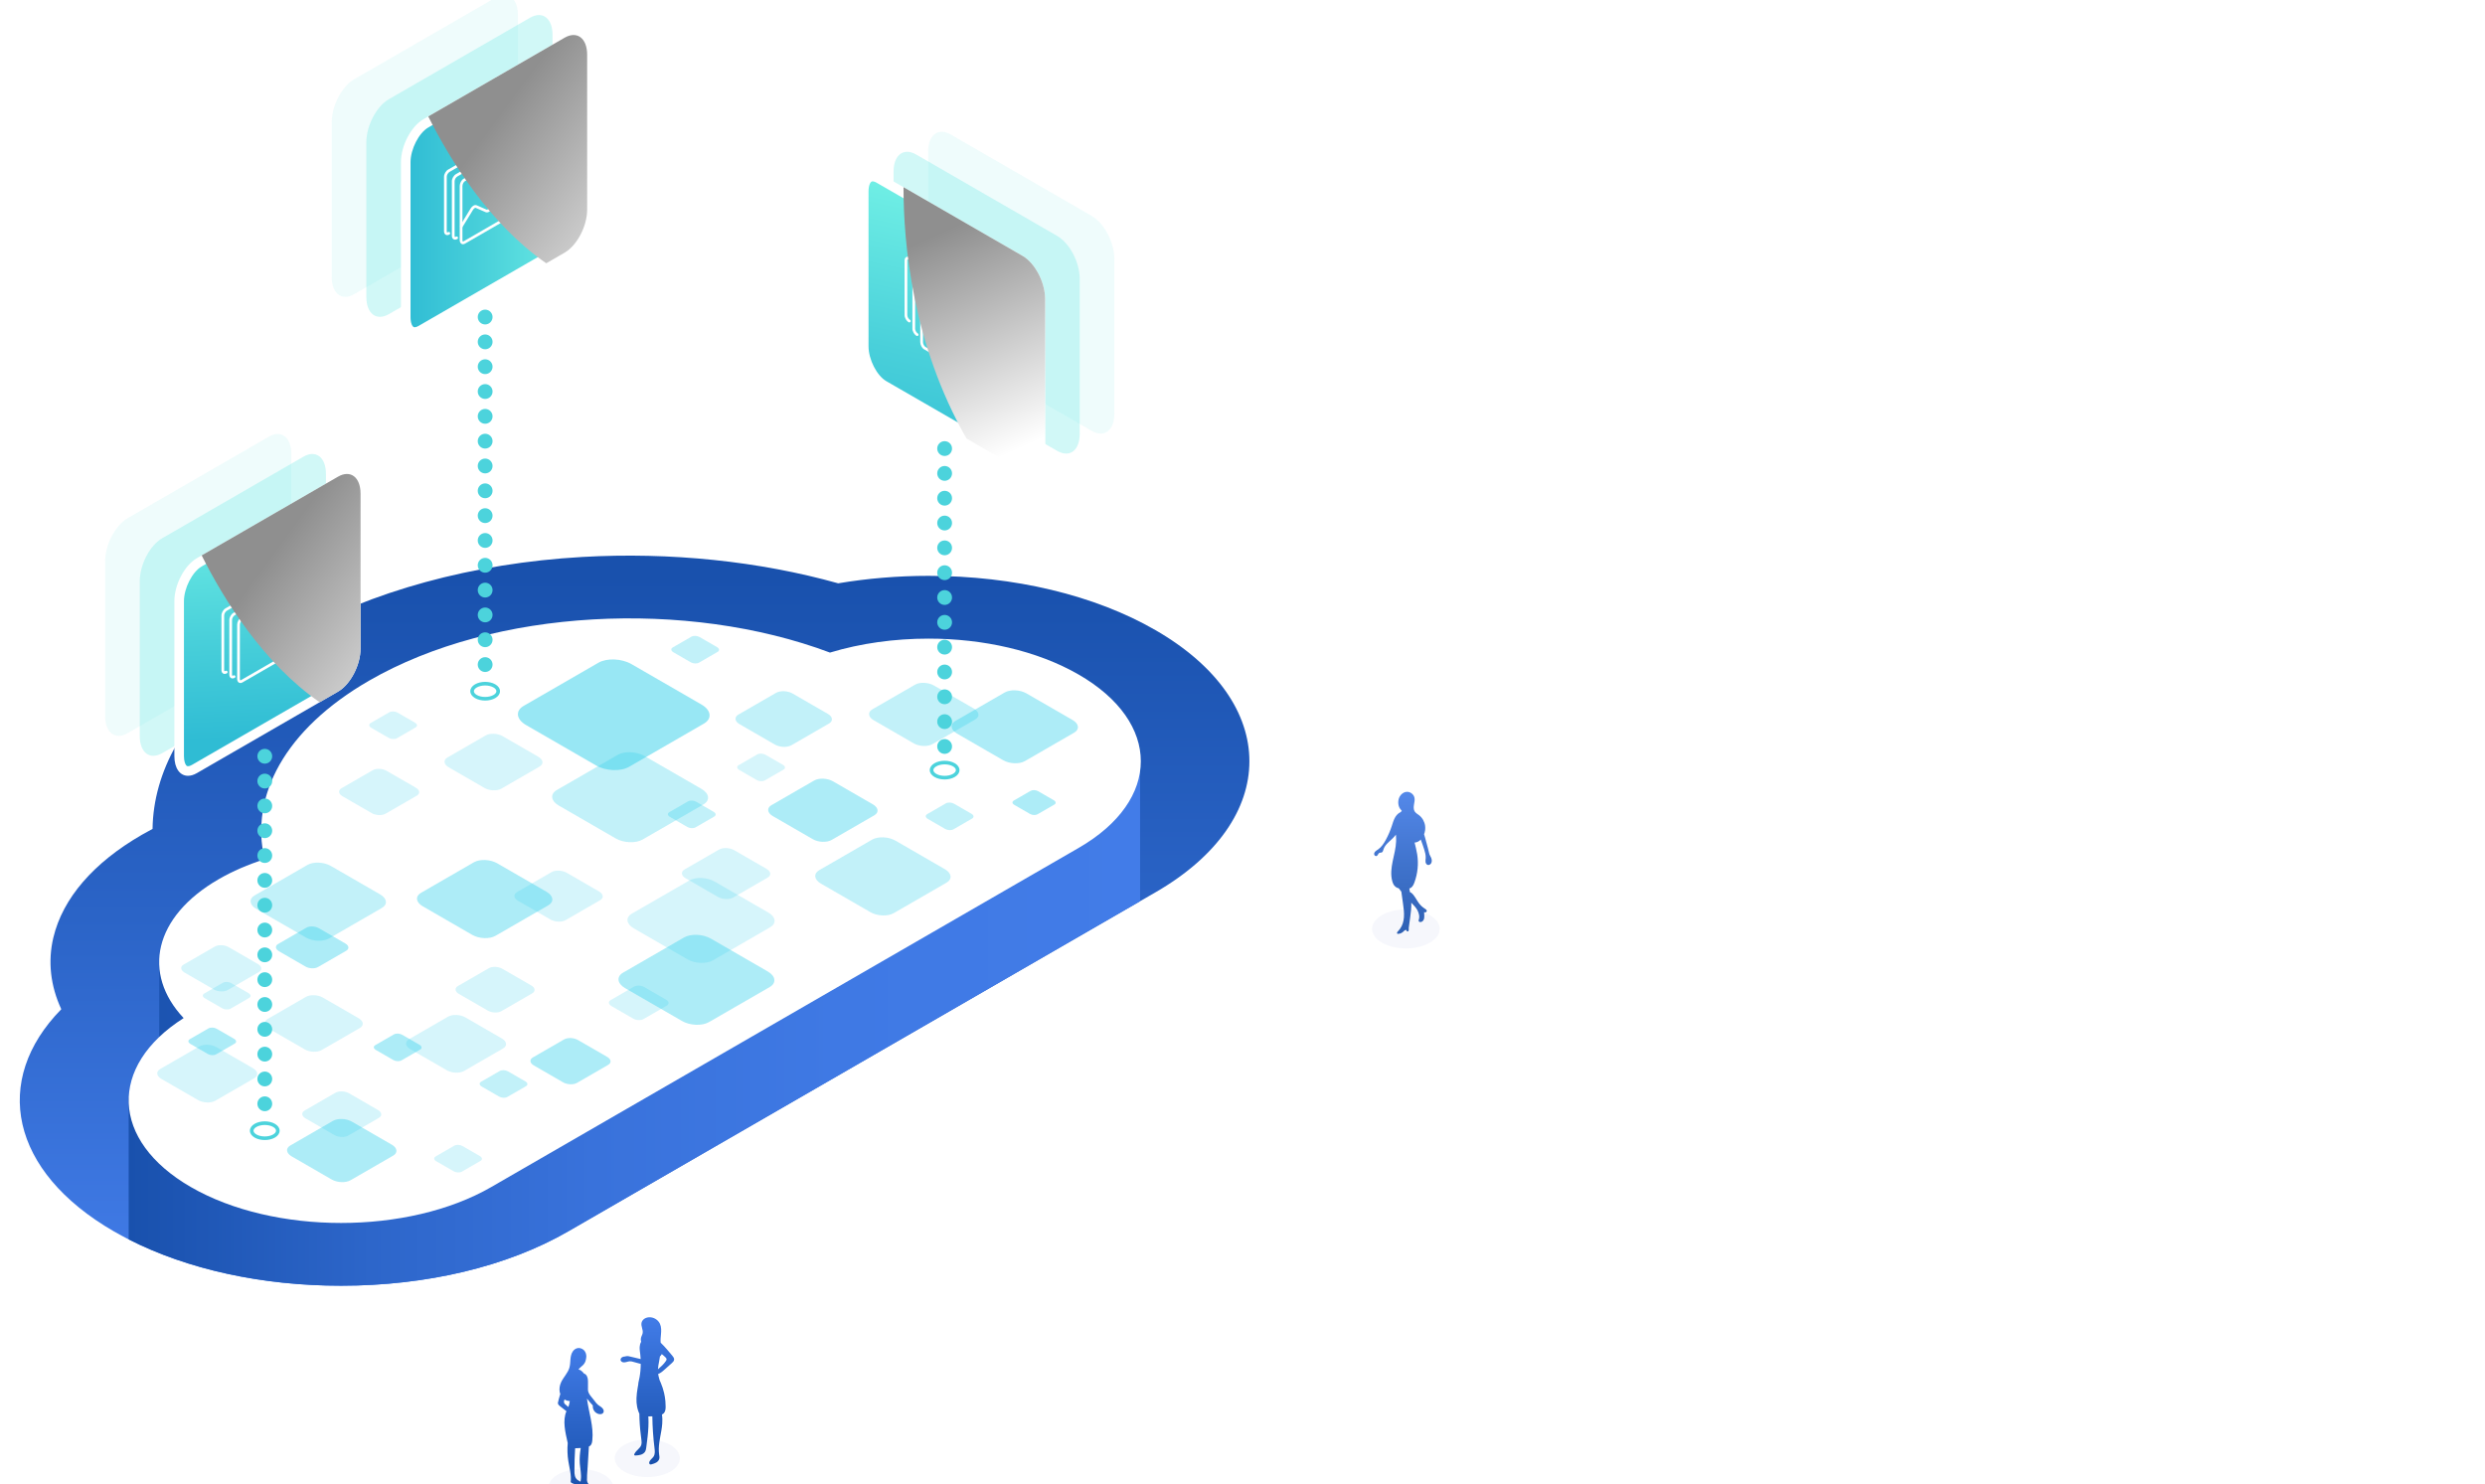 <?xml version="1.0" encoding="UTF-8"?>
<svg xmlns="http://www.w3.org/2000/svg" xmlns:xlink="http://www.w3.org/1999/xlink" viewBox="0 0 1808 1080">
  <defs>
    <style>
      .cls-1 {
        fill: url(#linear-gradient-15);
      }

      .cls-2 {
        fill: url(#linear-gradient-13);
      }

      .cls-3 {
        opacity: .4;
      }

      .cls-3, .cls-4, .cls-5, .cls-6 {
        fill: #33d0eb;
      }

      .cls-7 {
        mask: url(#mask-5);
      }

      .cls-8 {
        fill: url(#linear-gradient-2);
      }

      .cls-9 {
        fill: url(#linear-gradient-3);
        opacity: .9;
      }

      .cls-10 {
        mask: url(#mask-1);
      }

      .cls-11 {
        fill: url(#linear-gradient-18);
      }

      .cls-11, .cls-12, .cls-13 {
        mix-blend-mode: soft-light;
      }

      .cls-14 {
        filter: url(#luminosity-noclip-5);
      }

      .cls-15 {
        fill: #fff;
      }

      .cls-16 {
        mask: url(#mask);
      }

      .cls-17 {
        fill: #63e5e2;
        opacity: .1;
      }

      .cls-18 {
        fill: url(#linear-gradient-4);
      }

      .cls-19 {
        fill: #4cd3dc;
      }

      .cls-12 {
        fill: url(#linear-gradient-16);
      }

      .cls-20 {
        fill: url(#linear-gradient-12);
      }

      .cls-20, .cls-21, .cls-22, .cls-23 {
        mix-blend-mode: multiply;
      }

      .cls-24 {
        mask: url(#mask-2);
      }

      .cls-25 {
        filter: url(#luminosity-noclip-3);
      }

      .cls-26 {
        fill: url(#linear-gradient-5);
      }

      .cls-27 {
        fill: #66e7e2;
      }

      .cls-27, .cls-22, .cls-6 {
        opacity: .3;
      }

      .cls-28 {
        isolation: isolate;
      }

      .cls-29 {
        fill: url(#linear-gradient-8);
      }

      .cls-4 {
        opacity: .2;
      }

      .cls-21 {
        fill: url(#linear-gradient-10);
      }

      .cls-5 {
        opacity: .5;
      }

      .cls-30 {
        fill: url(#linear-gradient-7);
      }

      .cls-31 {
        fill: url(#linear-gradient-9);
      }

      .cls-32 {
        fill: url(#linear-gradient-11);
      }

      .cls-33 {
        fill: url(#linear-gradient-6);
      }

      .cls-22 {
        fill: #dfe2f5;
      }

      .cls-34 {
        mask: url(#mask-4);
      }

      .cls-13 {
        fill: url(#linear-gradient-17);
      }

      .cls-35 {
        fill: url(#linear-gradient);
      }

      .cls-23 {
        fill: url(#linear-gradient-14);
      }

      .cls-36 {
        mask: url(#mask-3);
      }

      .cls-37 {
        filter: url(#luminosity-noclip);
      }
    </style>
    <linearGradient id="linear-gradient" x1="2370.86" y1="958.4" x2="2370.86" y2="1065.53" gradientTransform="translate(2841.81) rotate(-180) scale(1 -1)" gradientUnits="userSpaceOnUse">
      <stop offset="0" stop-color="#427ce8"/>
      <stop offset=".52" stop-color="#2b64c7"/>
      <stop offset="1" stop-color="#1951ad"/>
    </linearGradient>
    <linearGradient id="linear-gradient-2" x1="2419.22" y1="980.79" x2="2419.22" y2="1085.04" xlink:href="#linear-gradient"/>
    <linearGradient id="linear-gradient-3" x1="-7661.6" y1="575.66" x2="-7661.6" y2="678.68" gradientTransform="translate(8682.34)" xlink:href="#linear-gradient"/>
    <linearGradient id="linear-gradient-4" x1="2380.1" y1="934.76" x2="2380.1" y2="420.12" xlink:href="#linear-gradient"/>
    <linearGradient id="linear-gradient-5" x1="2012.31" y1="741.05" x2="2748.19" y2="741.05" gradientTransform="translate(2841.81) rotate(-180) scale(1 -1)" gradientUnits="userSpaceOnUse">
      <stop offset="0" stop-color="#427ce8"/>
      <stop offset=".3" stop-color="#3f79e4"/>
      <stop offset=".54" stop-color="#3972db"/>
      <stop offset=".76" stop-color="#2d66ca"/>
      <stop offset=".95" stop-color="#1d55b3"/>
      <stop offset="1" stop-color="#1951ad"/>
    </linearGradient>
    <linearGradient id="linear-gradient-6" x1="2602.04" y1="638.07" x2="2651.7" y2="638.07" xlink:href="#linear-gradient"/>
    <linearGradient id="linear-gradient-7" x1="2418.11" y1="135.28" x2="2546.59" y2="135.28" gradientTransform="translate(2841.81) rotate(-180) scale(1 -1)" gradientUnits="userSpaceOnUse">
      <stop offset="0" stop-color="#70efe5"/>
      <stop offset=".56" stop-color="#49d0da"/>
      <stop offset="1" stop-color="#2fbcd4"/>
    </linearGradient>
    <linearGradient id="linear-gradient-8" x1="2651.29" y1="366.79" x2="2643.43" y2="536.33" xlink:href="#linear-gradient-7"/>
    <linearGradient id="linear-gradient-9" x1="2129.76" y1="146.7" x2="2175.39" y2="353.98" xlink:href="#linear-gradient-7"/>
    <filter id="luminosity-noclip" x="799.55" y="724.23" width="301.67" height="174.17" color-interpolation-filters="sRGB" filterUnits="userSpaceOnUse">
      <feFlood flood-color="#fff" result="bg"/>
      <feBlend in="SourceGraphic" in2="bg"/>
    </filter>
    <filter id="luminosity-noclip-2" x="799.55" y="-8732" width="301.67" height="32766" color-interpolation-filters="sRGB" filterUnits="userSpaceOnUse">
      <feFlood flood-color="#fff" result="bg"/>
      <feBlend in="SourceGraphic" in2="bg"/>
    </filter>
    <mask id="mask-1" x="799.55" y="-8732" width="301.67" height="32766" maskUnits="userSpaceOnUse"/>
    <linearGradient id="linear-gradient-10" x1="1740.59" y1="811.31" x2="2042.26" y2="811.31" gradientTransform="translate(2841.81) rotate(-180) scale(1 -1)" gradientUnits="userSpaceOnUse">
      <stop offset=".24" stop-color="#000"/>
      <stop offset=".31" stop-color="#060606"/>
      <stop offset=".4" stop-color="#171717"/>
      <stop offset=".52" stop-color="#343434"/>
      <stop offset=".64" stop-color="#5d5d5d"/>
      <stop offset=".77" stop-color="#919191"/>
      <stop offset=".9" stop-color="#cfcfcf"/>
      <stop offset="1" stop-color="#fff"/>
    </linearGradient>
    <mask id="mask" x="799.55" y="724.23" width="301.67" height="174.17" maskUnits="userSpaceOnUse">
      <g class="cls-37">
        <g class="cls-10">
          <path class="cls-21" d="M799.55,762.26l8.09-33.36,57.78-4.67,13.45,7.76-57.78,4.67-8.09,33.36-13.45-7.76ZM840.8,786.07l8.09-33.36,57.78-4.67-13.45-7.76-57.78,4.67-8.09,33.36,13.45,7.76ZM868.59,802.12l8.09-33.36,57.78-4.67-13.45-7.76-57.78,4.67-8.09,33.36,13.45,7.76ZM896.39,818.16l8.09-33.36,57.78-4.67-13.45-7.76-57.78,4.67-8.09,33.36,13.45,7.76ZM924.18,834.21l8.09-33.36,57.78-4.67-13.45-7.76-57.78,4.67-8.09,33.36,13.45,7.76ZM951.97,850.26l8.09-33.36,57.78-4.67-13.45-7.76-57.78,4.67-8.09,33.36,13.45,7.76ZM979.77,866.3l8.09-33.36,57.78-4.67-13.45-7.76-57.78,4.67-8.09,33.36,13.45,7.76ZM1007.56,882.35l8.09-33.36,57.78-4.67-13.45-7.76-57.78,4.67-8.09,33.36,13.45,7.76ZM1035.36,898.4l8.09-33.36,57.78-4.67-13.45-7.76-57.78,4.67-8.09,33.36,13.45,7.76Z"/>
        </g>
      </g>
    </mask>
    <linearGradient id="linear-gradient-11" x1="1740.59" y1="811.31" x2="2042.26" y2="811.31" gradientTransform="translate(2841.81) rotate(-180) scale(1 -1)" gradientUnits="userSpaceOnUse">
      <stop offset=".24" stop-color="#a8e3ed"/>
      <stop offset="1" stop-color="#a8e3ed"/>
    </linearGradient>
    <filter id="luminosity-noclip-3" x="667.03" y="801.04" width="301.67" height="174.17" color-interpolation-filters="sRGB" filterUnits="userSpaceOnUse">
      <feFlood flood-color="#fff" result="bg"/>
      <feBlend in="SourceGraphic" in2="bg"/>
    </filter>
    <filter id="luminosity-noclip-4" x="667.03" y="-8732" width="301.67" height="32766" color-interpolation-filters="sRGB" filterUnits="userSpaceOnUse">
      <feFlood flood-color="#fff" result="bg"/>
      <feBlend in="SourceGraphic" in2="bg"/>
    </filter>
    <mask id="mask-3" x="667.03" y="-8732" width="301.67" height="32766" maskUnits="userSpaceOnUse"/>
    <linearGradient id="linear-gradient-12" x1="1873.11" y1="888.12" x2="2174.78" y2="888.12" gradientTransform="translate(2841.81) rotate(-180) scale(1 -1)" gradientUnits="userSpaceOnUse">
      <stop offset=".24" stop-color="#000"/>
      <stop offset=".31" stop-color="#060606"/>
      <stop offset=".4" stop-color="#171717"/>
      <stop offset=".52" stop-color="#343434"/>
      <stop offset=".64" stop-color="#5d5d5d"/>
      <stop offset=".77" stop-color="#919191"/>
      <stop offset=".9" stop-color="#cfcfcf"/>
      <stop offset="1" stop-color="#fff"/>
    </linearGradient>
    <mask id="mask-2" x="667.03" y="801.04" width="301.67" height="174.17" maskUnits="userSpaceOnUse">
      <g class="cls-25">
        <g class="cls-36">
          <path class="cls-20" d="M667.03,839.06l8.09-33.36,57.78-4.67,13.45,7.76-57.78,4.67-8.09,33.36-13.45-7.76ZM708.27,862.88l8.09-33.36,57.78-4.67-13.45-7.76-57.78,4.67-8.09,33.36,13.45,7.76ZM736.07,878.92l8.09-33.36,57.78-4.67-13.45-7.76-57.78,4.67-8.09,33.36,13.45,7.76ZM763.86,894.97l8.09-33.36,57.78-4.67-13.45-7.76-57.78,4.67-8.09,33.36,13.45,7.76ZM791.65,911.02l8.09-33.36,57.78-4.67-13.45-7.76-57.78,4.67-8.09,33.36,13.45,7.76ZM819.45,927.06l8.09-33.36,57.78-4.67-13.45-7.76-57.78,4.67-8.09,33.36,13.45,7.76ZM847.24,943.11l8.09-33.36,57.78-4.67-13.45-7.76-57.78,4.67-8.09,33.36,13.45,7.76ZM875.04,959.16l8.09-33.36,57.78-4.67-13.45-7.76-57.78,4.67-8.09,33.36,13.45,7.76ZM902.83,975.21l8.09-33.36,57.78-4.67-13.45-7.76-57.78,4.67-8.09,33.36,13.45,7.76Z"/>
        </g>
      </g>
    </mask>
    <linearGradient id="linear-gradient-13" x1="1873.11" y1="888.12" x2="2174.78" y2="888.12" xlink:href="#linear-gradient-11"/>
    <filter id="luminosity-noclip-5" x="534.5" y="877.84" width="301.67" height="174.17" color-interpolation-filters="sRGB" filterUnits="userSpaceOnUse">
      <feFlood flood-color="#fff" result="bg"/>
      <feBlend in="SourceGraphic" in2="bg"/>
    </filter>
    <filter id="luminosity-noclip-6" x="534.5" y="-8732" width="301.67" height="32766" color-interpolation-filters="sRGB" filterUnits="userSpaceOnUse">
      <feFlood flood-color="#fff" result="bg"/>
      <feBlend in="SourceGraphic" in2="bg"/>
    </filter>
    <mask id="mask-5" x="534.5" y="-8732" width="301.67" height="32766" maskUnits="userSpaceOnUse"/>
    <linearGradient id="linear-gradient-14" x1="2005.64" y1="964.93" x2="2307.31" y2="964.93" gradientTransform="translate(2841.81) rotate(-180) scale(1 -1)" gradientUnits="userSpaceOnUse">
      <stop offset=".24" stop-color="#000"/>
      <stop offset=".31" stop-color="#060606"/>
      <stop offset=".4" stop-color="#171717"/>
      <stop offset=".52" stop-color="#343434"/>
      <stop offset=".64" stop-color="#5d5d5d"/>
      <stop offset=".77" stop-color="#919191"/>
      <stop offset=".9" stop-color="#cfcfcf"/>
      <stop offset="1" stop-color="#fff"/>
    </linearGradient>
    <mask id="mask-4" x="534.5" y="877.84" width="301.67" height="174.17" maskUnits="userSpaceOnUse">
      <g class="cls-14">
        <g class="cls-7">
          <path class="cls-23" d="M534.5,915.87l8.09-33.36,57.78-4.67,13.45,7.76-57.78,4.67-8.09,33.36-13.45-7.76ZM575.75,939.68l8.09-33.36,57.78-4.67-13.45-7.76-57.78,4.67-8.09,33.36,13.45,7.76ZM603.54,955.73l8.09-33.36,57.78-4.67-13.45-7.76-57.78,4.67-8.09,33.36,13.45,7.76ZM631.33,971.78l8.09-33.36,57.78-4.67-13.45-7.76-57.78,4.67-8.09,33.36,13.45,7.76ZM659.13,987.82l8.09-33.36,57.78-4.67-13.45-7.76-57.78,4.67-8.09,33.36,13.45,7.76ZM686.92,1003.87l8.09-33.36,57.78-4.67-13.45-7.76-57.78,4.67-8.09,33.36,13.45,7.76ZM714.72,1019.92l8.09-33.36,57.78-4.67-13.45-7.76-57.78,4.67-8.09,33.36,13.45,7.76ZM742.51,1035.96l8.09-33.36,57.78-4.67-13.45-7.76-57.78,4.67-8.09,33.36,13.45,7.76ZM770.31,1052.01l8.09-33.36,57.78-4.67-13.45-7.76-57.78,4.67-8.09,33.36,13.45,7.76Z"/>
        </g>
      </g>
    </mask>
    <linearGradient id="linear-gradient-15" x1="2005.64" y1="964.93" x2="2307.31" y2="964.93" xlink:href="#linear-gradient-11"/>
    <linearGradient id="linear-gradient-16" x1="2085.9" y1="320.17" x2="2154.16" y2="167.71" gradientTransform="translate(2841.81) rotate(-180) scale(1 -1)" gradientUnits="userSpaceOnUse">
      <stop offset="0" stop-color="#fff"/>
      <stop offset="1" stop-color="#8f8f8f"/>
    </linearGradient>
    <linearGradient id="linear-gradient-17" x1="2322.09" y1="189.97" x2="2474.56" y2="78.1" xlink:href="#linear-gradient-16"/>
    <linearGradient id="linear-gradient-18" x1="2486.96" y1="509.36" x2="2639.43" y2="397.49" xlink:href="#linear-gradient-16"/>
  </defs>
  <g class="cls-28">
    <g id="Layer_1" data-name="Layer 1">
      <path class="cls-22" d="M405.82,1092.3c9.26,5.35,24.29,5.35,33.55,0,9.26-5.35,9.26-14.02,0-19.37-9.26-5.35-24.29-5.35-33.55,0-9.26,5.35-9.26,14.02,0,19.37Z"/>
      <path class="cls-22" d="M454.18,1070.71c9.26,5.35,24.29,5.35,33.55,0,9.26-5.35,9.26-14.02,0-19.37-9.26-5.35-24.29-5.35-33.55,0-9.26,5.35-9.26,14.02,0,19.37Z"/>
      <path class="cls-35" d="M451.48,989.34c.05.88.83,1.58,1.68,1.8.85.22,1.75.06,2.6-.16.85-.22,1.69-.51,2.57-.53.98-.03,1.93.27,2.87.55,1.65.49,3.31.94,4.98,1.35-.01,3.33-.29,6.65-.9,9.92-.24,1.26-.58,2.5-.8,3.76-.09.48-.05.96-.14,1.45-.12.66-.24,1.33-.36,1.99-.44,2.57-.81,5.17-.9,7.78-.07,2.11.05,4.23.46,6.3.2,1.04.48,2.07.84,3.07.23.65.44,1.32.79,1.91.06,5.2.41,10.4,1.07,15.55.18,1.43.36,2.86.51,4.3.1.96.12,1.95-.16,2.87-.41,1.32-1.4,2.38-2.39,3.35-.62.61-1.26,1.21-1.79,1.89-.26.34-.5.7-.7,1.08-.17.34-.45.77-.19,1.14.22.3.66.31,1.03.28,1.27-.09,2.54-.19,3.75-.58,1.21-.39,2.36-1.1,3.02-2.18.58-.95.74-2.09.89-3.19.35-2.6.69-5.2.98-7.81.5-4.61.81-9.26.56-13.9-.01-.25-.05-.5-.06-.76.98,0,1.95-.02,2.93-.08.1,7.68.61,15.35,1.56,22.96.27,2.13.52,4.47-.63,6.29-.89,1.4-2.52,2.3-3.09,3.86-.24.66-.16,1.58.49,1.85.37.16.79.05,1.17-.06,1.14-.32,2.29-.65,3.31-1.25,1.02-.6,1.91-1.52,2.22-2.66.29-1.07.06-2.2-.1-3.3-.81-5.73.65-11.5,1.62-17.2.29-1.68.52-3.37.65-5.08.17-2.23.15-4.5-.22-6.71.58-.29,1.11-.64,1.53-1.14,1.02-1.25,1.16-2.99,1.16-4.61,0-1.31-.06-2.61-.17-3.91-.18-2.03-.5-4.05-.96-6.04-.59-2.55-1.4-5.05-2.42-7.45-.26-.6-.57-1.18-.81-1.79-.19-.46-.24-.99-.39-1.48-.31-1.01-.54-2.05-.69-3.1.44-.16.88-.34,1.29-.57,1.19-.67,2.21-1.58,3.23-2.49,1.79-1.59,3.57-3.19,5.36-4.78.8-.71,1.65-1.53,1.74-2.6.09-1.08-.65-2.03-1.34-2.87-2.7-3.25-5.42-6.5-8.45-9.45-.2-1.97.03-4,.22-5.99.24-2.61.35-5.35-.74-7.74-1.4-3.05-4.82-5.04-8.16-4.75-1.19.1-2.36.48-3.33,1.17-.96.7-1.7,1.74-1.93,2.9-.49,2.47,1.28,4.96.84,7.43-.22,1.24-.98,2.33-1.24,3.57-.2.92-.1,1.85.15,2.76-.66,1.1-1,2.4-1.08,3.68-.12,1.83.2,3.66.43,5.48.14,1.13.22,2.26.29,3.4-1.81-.46-3.63-.88-5.45-1.3-.55-.13-1.1-.25-1.65-.38-1.01-.23-2.3-.65-3.33-.41-.4.09-.72.2-1.14.24-.56.04-1.12.14-1.64.37-.78.36-1.45,1.13-1.4,2ZM478.69,996.28c.12-2.01.52-4.01.9-5.99.22-1.12.41-2.25.56-3.38.08-.07.17-.13.25-.2.45-.43.8-.95,1.08-1.5.94.74,1.85,1.52,2.7,2.36.36.36.73.77.79,1.27.06.54-.26,1.05-.56,1.5-1.56,2.32-3.61,4.12-5.72,5.93Z"/>
      <path class="cls-8" d="M405.93,1021.08c.07.88,1,1.63,1.63,2.13,1.51,1.2,3.04,2.38,4.56,3.56-2.94,6.84-.81,15.33.83,22.69.03.15.08.31.11.47-.38,4.42-.24,8.89.46,13.28.81,5.02,2.32,10.05,1.71,15.1.44.61,1.12.9,1.83,1.16,1.69.63,3.45,1.23,5.24,1.27.09.39.22.77.43,1.11.42.66,1.12.87,1.82,1.16,1.03.42,2.04.89,3.06,1.34.56.25,1.13.49,1.73.61.58.11,1.17.09,1.76.07.31-.01.65-.03.87-.25.2-.19.24-.5.18-.77-.06-.27-.22-.5-.39-.72-.7-.9-1.6-1.6-2.44-2.37-.84-.77-1.64-1.63-2.01-2.71-.31-.88-.3-1.83-.2-2.74.08-.76-.02-1.48.03-2.24.15-1.98.29-3.96.42-5.93.34-4.95.63-9.89.9-14.84.44-.2.85-.44,1.19-.8.92-.96,1.14-2.36,1.29-3.68,1.13-10.09-2.58-20.29-3.9-30.44,1.38,1.74,2.76,3.47,4.3,5.07-.17,1.4.2,2.85,1.02,4,.82,1.14,2.08,1.96,3.46,2.24,1.11.23,2.44.03,3.07-.91.47-.7.44-1.66.07-2.42-.36-.76-1-1.36-1.68-1.86s-1.42-.92-2.08-1.44c-1.02-.82-1.83-1.86-2.59-2.93-1.83-2.57-4.84-5.09-4.83-8.24,0-1.63.01-3.27.02-4.9,0-1.04,0-2.09-.18-3.12-.19-1.02-.6-2.03-1.31-2.79-.37-.39-.82-.71-1.33-.86-.04-.01-.08,0-.11,0-.25-.36-.53-.71-.82-1.03-.72-.79-1.59-1.49-2.62-1.77-.18-.05-.37-.07-.55-.1.18-.29.38-.57.6-.82.8-.9,1.83-1.55,2.68-2.41.67-.67,1.21-1.46,1.6-2.32.24-.52.36-1.04.47-1.57.06-.3.12-.6.19-.91.4-1.78.14-3.74-.9-5.26-1.21-1.77-3.52-2.78-5.6-2.25-1.23.32-2.3,1.13-3.06,2.16-1.23,1.67-1.63,3.8-1.81,5.87-.18,2.07-.19,4.17-.77,6.16-1.14,3.91-4.34,6.88-6.04,10.59-1,2.19-1.46,4.68-1.01,7.05.1.5.24.99.42,1.47-.37,1.13-.71,2.28-1.01,3.44-.15.57-.28,1.15-.41,1.73-.11.51-.36,1.16-.32,1.68ZM417.94,1070.1c-.03-5.46.21-10.92.51-16.37.06,0,.12,0,.18,0,1.3,0,2.6-.07,3.89-.18-.57,3.73-.96,7.49-.68,11.25.29,4.01,1.31,8.02.73,11.99-.06.43-.14.86-.22,1.29-.72-.42-1.45-.79-2.13-1.28-.98-.7-1.6-1.79-1.92-2.94-.34-1.22-.36-2.5-.37-3.76ZM410.71,1018.19c.17.11.34.23.52.33,1.01.56,2.17.83,3.32.82-.17,1.5-.5,2.97-1.02,4.37-.48-.44-.97-.86-1.48-1.26-.63-.5-1.31-1.01-1.6-1.76-.3-.8-.07-1.69.26-2.49Z"/>
      <path class="cls-22" d="M1040.26,685.91c-9.61,5.55-25.18,5.55-34.78,0-9.61-5.55-9.61-14.54,0-20.08,9.61-5.55,25.18-5.55,34.78,0,9.61,5.55,9.61,14.54,0,20.08Z"/>
      <path class="cls-9" d="M1041.28,624.14c-.41-1.08-1.16-1.97-1.42-3.1-.3-1.28-.61-2.56-.93-3.83-.64-2.55-1.32-5.09-2.05-7.61-.25-.87-.51-1.74-.77-2.6.75-1.95,1.05-4.11.75-6.2-.44-3.05-2.06-5.88-4.41-7.68-1.14-.88-2.49-1.57-3.24-2.85-.83-1.43-.71-3.25-.43-4.9.28-1.65.68-3.35.33-4.98-.58-2.68-3.3-4.52-5.87-4.24-2.57.28-4.79,2.45-5.55,5.08-.77,2.63-.32,6.08,1.63,7.99.24.23.4.55.6.82-.34.28-.67.57-.97.91-.38.16-.76.41-1.05.6-.6.4-1.14.9-1.62,1.44-.55.63-1.03,1.33-1.43,2.07-1.03,1.9-1.6,4.01-2.28,6.06-1.13,3.43-2.57,6.77-4.3,9.94-1.45,2.67-3.18,5.3-5.68,7.02-.67.46-1.39.85-1.95,1.42-.57.57-.98,1.38-.83,2.17s1.04,1.44,1.79,1.13c.91-.37,1.02-1.74,1.89-2.2.57-.3,1.29-.12,1.87-.4.76-.37.96-1.33,1.2-2.14.99-3.28,3.98-5.45,6.44-7.83.95-.92,1.82-1.91,2.64-2.95.09,1.63.18,3.26.12,4.89-.16,4.87-1.5,9.62-2.48,14.39-.98,4.78-1.6,9.78-.34,14.49.42,1.55,1.08,3.12,2.33,4.14.71.58,1.54.91,2.42,1.14.58.84,1.22,1.65,1.88,2.44l.44,3.19c.26,1.84.51,3.68.77,5.52.46,3.29.92,6.62.67,9.93-.11,1.49-.38,2.98-.84,4.41-.46,1.42-1.11,2.78-2,3.99-.27.37-.54.73-.87,1.04-.38.35-.73.75-1.02,1.18-.14.21-.28.44-.31.7-.03.25.06.54.29.67.15.08.32.08.49.08,1.65-.06,3.25-.85,4.3-2.12.27-.32.65-.5,1.04-.66.18-.07.4-.13.57-.04.16.09.23.28.28.46.05.18.1.37.25.48.06.05.15.05.22.06,0,0,0,0,0,.01.04.03.09.01.14.02.01,0,.02,0,.03,0,0,0,0,0,.01,0,.09.01.16,0,.25-.03.06,0,.12,0,.18-.02.19-.08.31-.27.39-.46.23-.61.08-1.29.1-1.95.35-2.55.69-5.09,1.04-7.64.49-3.58.95-7.18.82-10.79,1.61,1.65,3.22,3.31,4.35,5.3,1.28,2.23,1.9,4.99,1,7.41-.13.36-.06.69.21.97.26.28.66.4,1.04.4.95.02,1.82-.62,2.28-1.45.47-.82.59-1.8.58-2.74,0-.95-.13-1.89-.11-2.83,0-.09.01-.2.09-.25.08-.05.19-.01.26.05.07.06.12.15.2.2.18.14.45.1.64-.03.18-.13.3-.34.41-.54.11-.2.23-.41.41-.55-.21-.81-1.02-1.29-1.72-1.75-1.57-1.03-2.97-2.33-4.1-3.83-1.88-2.5-3.07-5.58-5.51-7.55-.3-.24-.66-.4-1.02-.55-.15-.86-.3-1.71-.44-2.57.41-.14.81-.32,1.18-.57,1.3-.9,1.99-2.42,2.53-3.9,2.38-6.48,3.08-13.56,2.01-20.38-.45-2.87-1.21-5.74-1.89-8.6.75-.03,1.49-.2,2.18-.51.87-.38,1.63-.97,2.31-1.66.9,2.39,1.75,4.79,2.51,7.22.62,1.99,1.19,4.04,1.08,6.12-.05.96-.25,1.93-.13,2.89.12.96.67,1.95,1.6,2.22,1.08.31,2.22-.51,2.66-1.54.48-1.14.31-2.46-.13-3.61Z"/>
      <path class="cls-18" d="M82.93,895.97c3.48,2.01,7.03,3.93,10.69,5.79,42.69,21.81,97.01,33.71,154.51,33.71,62.41,0,121.07-14.02,165.19-39.5l416.18-240.27,11.2-6.47c91.09-52.59,91.09-138.16,0-190.75-44.12-25.47-102.8-39.51-165.19-39.51-22.23,0-44.4,1.86-65.67,5.44-57.41-16.08-122.15-22.85-186.23-19.18-79.51,4.54-154.44,25.04-211.01,57.7-38.33,22.13-67.48,49.45-84.31,79.03-11.18,19.65-17.01,40.39-17.3,61.13-2.65,1.4-5.25,2.83-7.79,4.29-35.29,20.38-57.55,46.21-64.36,74.7-4.17,17.43-2.11,35.28,5.75,52.2-50.68,51.64-37.37,117.99,38.33,161.69Z"/>
      <path class="cls-26" d="M93.62,798.5v103.27c42.69,21.81,97.01,33.71,154.51,33.71,62.41,0,121.07-14.02,165.19-39.5l416.18-240.27v-109.08s-663.03,226.94-663.03,226.94v-75.71s-50.61,0-50.61,0v80.55s36.44,0,36.44,0l-58.69,20.09Z"/>
      <rect class="cls-33" x="190.11" y="601.43" width="49.66" height="73.28"/>
      <path class="cls-15" d="M133.59,740.73c-30.36-32.38-21.85-73.69,25.56-101.06,10.12-5.84,21.34-10.66,33.28-14.45-10.67-46.14,14.7-94.53,76.12-129.99,91.09-52.59,231.46-59.4,335.31-20.42,22.38-6.78,47.01-10.16,71.66-10.16,39.54,0,79.08,8.71,109.25,26.13,60.33,34.83,60.34,91.32,0,126.16l-427.39,246.75c-30.17,17.42-69.71,26.12-109.25,26.12-39.54,0-79.09-8.7-109.25-26.12-58.53-33.79-60.28-87.94-5.28-122.95Z"/>
      <path class="cls-5" d="M457.72,557.91l54.38-31.4c6.17-3.56,5.4-9.79-1.73-13.91l-50.92-29.4c-7.13-4.12-17.92-4.56-24.09-1l-54.38,31.4c-6.17,3.56-5.4,9.79,1.73,13.91l50.92,29.4c7.13,4.12,17.92,4.56,24.09,1Z"/>
      <path class="cls-6" d="M575.84,542.21l27.36-15.8c3.11-1.79,2.72-4.93-.87-7l-25.62-14.79c-3.59-2.07-9.01-2.3-12.12-.5l-27.36,15.8c-3.11,1.79-2.72,4.93.87,7l25.62,14.79c3.59,2.07,9.01,2.3,12.12.5Z"/>
      <path class="cls-6" d="M467.54,610.83l44.23-25.53c5.02-2.9,4.39-7.96-1.41-11.31l-41.41-23.91c-5.8-3.35-14.57-3.71-19.59-.81l-44.23,25.53c-5.02,2.9-4.39,7.96,1.41,11.31l41.41,23.91c5.8,3.35,14.57,3.71,19.59.81Z"/>
      <path class="cls-3" d="M515.8,743.68l44.23-25.53c5.02-2.9,4.39-7.96-1.41-11.31l-41.41-23.91c-5.8-3.35-14.57-3.71-19.59-.81l-44.23,25.53c-5.02,2.9-4.39,7.96,1.41,11.31l41.41,23.91c5.8,3.35,14.57,3.71,19.59.81Z"/>
      <path class="cls-3" d="M231.35,703.62l20.57-11.88c2.34-1.35,2.04-3.7-.65-5.26l-19.26-11.12c-2.7-1.56-6.78-1.73-9.11-.38l-20.57,11.88c-2.34,1.35-2.04,3.7.65,5.26l19.26,11.12c2.7,1.56,6.78,1.73,9.11.38Z"/>
      <path class="cls-3" d="M605.07,611.13l31.04-17.92c3.52-2.03,3.08-5.59-.99-7.94l-29.06-16.78c-4.07-2.35-10.22-2.6-13.75-.57l-31.04,17.92c-3.52,2.03-3.08,5.59.99,7.94l29.06,16.78c4.07,2.35,10.22,2.6,13.75.57Z"/>
      <path class="cls-3" d="M255.03,858.73l31.04-17.92c3.52-2.03,3.08-5.59-.99-7.94l-29.06-16.78c-4.07-2.35-10.22-2.6-13.75-.57l-31.04,17.92c-3.52,2.03-3.08,5.59.99,7.94l29.06,16.78c4.07,2.35,10.22,2.6,13.75.57Z"/>
      <path class="cls-6" d="M650.26,664.38l38.4-22.17c4.36-2.52,3.81-6.91-1.22-9.82l-35.95-20.76c-5.03-2.91-12.65-3.22-17.01-.71l-38.4,22.17c-4.36,2.52-3.81,6.91,1.22,9.82l35.95,20.76c5.03,2.91,12.65,3.22,17.01.71Z"/>
      <path class="cls-6" d="M239.45,682.78l38.4-22.17c4.36-2.52,3.81-6.91-1.22-9.82l-35.95-20.76c-5.03-2.91-12.65-3.22-17.01-.71l-38.4,22.17c-4.36,2.52-3.81,6.91,1.22,9.82l35.95,20.76c5.03,2.91,12.65,3.22,17.01.71Z"/>
      <path class="cls-3" d="M360.52,680.87l38.4-22.17c4.36-2.52,3.81-6.91-1.22-9.82l-35.95-20.76c-5.03-2.91-12.65-3.22-17.01-.71l-38.4,22.17c-4.36,2.52-3.81,6.91,1.22,9.82l35.95,20.76c5.03,2.91,12.65,3.22,17.01.71Z"/>
      <path class="cls-4" d="M468.21,741.45l16.93-9.78c1.92-1.11,1.68-3.05-.54-4.33l-15.86-9.16c-2.22-1.28-5.58-1.42-7.5-.31l-16.93,9.78c-1.92,1.11-1.68,3.05.54,4.33l15.86,9.16c2.22,1.28,5.58,1.42,7.5.31Z"/>
      <path class="cls-6" d="M678.49,541.39l31.04-17.92c3.52-2.03,3.08-5.59-.99-7.94l-29.06-16.78c-4.07-2.35-10.22-2.6-13.75-.57l-31.04,17.92c-3.52,2.03-3.08,5.59.99,7.94l29.06,16.78c4.07,2.35,10.22,2.6,13.75.57Z"/>
      <path class="cls-6" d="M693.71,603.4l13.55-7.82c1.54-.89,1.35-2.44-.43-3.47l-12.69-7.33c-1.78-1.03-4.46-1.14-6-.25l-13.55,7.82c-1.54.89-1.35,2.44.43,3.47l12.69,7.33c1.78,1.03,4.46,1.14,6,.25Z"/>
      <path class="cls-6" d="M506.09,601.95l13.55-7.82c1.54-.89,1.35-2.44-.43-3.47l-12.69-7.33c-1.78-1.03-4.46-1.14-6-.25l-13.55,7.82c-1.54.89-1.35,2.44.43,3.47l12.69,7.33c1.78,1.03,4.46,1.14,6,.25Z"/>
      <path class="cls-4" d="M556.52,567.78l13.55-7.82c1.54-.89,1.35-2.44-.43-3.47l-12.69-7.33c-1.78-1.03-4.46-1.14-6-.25l-13.55,7.82c-1.54.89-1.35,2.44.43,3.47l12.69,7.33c1.78,1.03,4.46,1.14,6,.25Z"/>
      <path class="cls-4" d="M336.07,852.46l13.55-7.82c1.54-.89,1.35-2.44-.43-3.47l-12.69-7.33c-1.78-1.03-4.46-1.14-6-.25l-13.55,7.82c-1.54.89-1.35,2.44.43,3.47l12.69,7.33c1.78,1.03,4.46,1.14,6,.25Z"/>
      <path class="cls-4" d="M364.81,735.69l22.42-12.95c2.55-1.47,2.23-4.04-.71-5.73l-21-12.12c-2.94-1.7-7.39-1.88-9.93-.41l-22.42,12.95c-2.55,1.47-2.23,4.04.71,5.73l21,12.12c2.94,1.7,7.39,1.88,9.93.41Z"/>
      <path class="cls-4" d="M253.26,826.28l22.42-12.95c2.55-1.47,2.23-4.04-.71-5.73l-21-12.12c-2.94-1.7-7.39-1.88-9.93-.41l-22.42,12.95c-2.55,1.47-2.23,4.04.71,5.73l21,12.12c2.94,1.7,7.39,1.88,9.93.41Z"/>
      <path class="cls-4" d="M337.65,779.22l28.38-16.39c3.22-1.86,2.82-5.11-.9-7.26l-26.57-15.34c-3.72-2.15-9.35-2.38-12.57-.52l-28.38,16.39c-3.22,1.86-2.82,5.11.9,7.26l26.57,15.34c3.72,2.15,9.35,2.38,12.57.52Z"/>
      <path class="cls-4" d="M533.42,653.03l25.07-14.47c2.85-1.64,2.49-4.51-.8-6.41l-23.47-13.55c-3.29-1.9-8.26-2.1-11.1-.46l-25.07,14.47c-2.85,1.64-2.49,4.51.8,6.41l23.47,13.55c3.29,1.9,8.26,2.1,11.1.46Z"/>
      <path class="cls-4" d="M411.53,669.46l25.07-14.47c2.85-1.64,2.49-4.51-.8-6.41l-23.47-13.55c-3.29-1.9-8.26-2.1-11.1-.46l-25.07,14.47c-2.85,1.64-2.49,4.51.8,6.41l23.47,13.55c3.29,1.9,8.26,2.1,11.1.46Z"/>
      <path class="cls-4" d="M518.64,698.76l41.74-24.1c4.74-2.74,4.15-7.52-1.33-10.68l-39.09-22.57c-5.47-3.16-13.75-3.5-18.49-.77l-41.74,24.1c-4.74,2.74-4.14,7.52,1.33,10.68l39.09,22.57c5.47,3.16,13.75,3.5,18.49.77Z"/>
      <path class="cls-4" d="M364.78,573.8l27.8-16.05c3.16-1.82,2.76-5.01-.88-7.11l-26.03-15.03c-3.65-2.1-9.16-2.33-12.32-.51l-27.8,16.05c-3.16,1.82-2.76,5.01.88,7.11l26.03,15.03c3.65,2.1,9.16,2.33,12.32.51Z"/>
      <path class="cls-4" d="M234.01,764.01l27.8-16.05c3.16-1.82,2.76-5.01-.88-7.11l-26.03-15.03c-3.65-2.1-9.16-2.33-12.32-.51l-27.8,16.05c-3.16,1.82-2.76,5.01.88,7.11l26.03,15.03c3.65,2.1,9.16,2.33,12.32.51Z"/>
      <path class="cls-4" d="M280.51,592.04l22.73-13.12c2.58-1.49,2.26-4.09-.72-5.81l-21.28-12.29c-2.98-1.72-7.49-1.91-10.07-.42l-22.73,13.12c-2.58,1.49-2.26,4.09.72,5.81l21.28,12.29c2.98,1.72,7.49,1.91,10.07.42Z"/>
      <path class="cls-4" d="M165.64,720.35l22.73-13.12c2.58-1.49,2.26-4.09-.72-5.81l-21.28-12.29c-2.98-1.72-7.49-1.91-10.07-.42l-22.73,13.12c-2.58,1.49-2.26,4.09.72,5.81l21.28,12.29c2.98,1.72,7.49,1.91,10.07.42Z"/>
      <path class="cls-3" d="M419.75,787.91l22.73-13.12c2.58-1.49,2.26-4.09-.72-5.81l-21.28-12.29c-2.98-1.72-7.49-1.91-10.07-.42l-22.73,13.12c-2.58,1.49-2.26,4.09.72,5.81l21.28,12.29c2.98,1.72,7.49,1.91,10.07.42Z"/>
      <path class="cls-4" d="M288.8,537.11l13.55-7.82c1.54-.89,1.35-2.44-.43-3.47l-12.69-7.33c-1.78-1.03-4.46-1.14-6-.25l-13.55,7.82c-1.54.89-1.35,2.44.43,3.47l12.69,7.33c1.78,1.03,4.46,1.14,6,.25Z"/>
      <path class="cls-4" d="M167.73,733.9l13.55-7.82c1.54-.89,1.35-2.44-.43-3.47l-12.69-7.33c-1.78-1.03-4.46-1.14-6-.25l-13.55,7.82c-1.54.89-1.35,2.44.43,3.47l12.69,7.33c1.78,1.03,4.46,1.14,6,.25Z"/>
      <path class="cls-3" d="M292.14,771.49l13.55-7.82c1.54-.89,1.35-2.44-.43-3.47l-12.69-7.33c-1.78-1.03-4.46-1.14-6-.25l-13.55,7.82c-1.54.89-1.35,2.44.43,3.47l12.69,7.33c1.78,1.03,4.46,1.14,6,.25Z"/>
      <path class="cls-4" d="M156.62,800.89l28.38-16.39c3.22-1.86,2.82-5.11-.9-7.26l-26.57-15.34c-3.72-2.15-9.35-2.38-12.57-.52l-28.38,16.39c-3.22,1.86-2.82,5.11.9,7.26l26.57,15.34c3.72,2.15,9.35,2.38,12.57.52Z"/>
      <path class="cls-3" d="M157.22,767.12l13.55-7.82c1.54-.89,1.35-2.44-.43-3.47l-12.69-7.33c-1.78-1.03-4.46-1.14-6-.25l-13.55,7.82c-1.54.89-1.35,2.44.43,3.47l12.69,7.33c1.78,1.03,4.46,1.14,6,.25Z"/>
      <path class="cls-6" d="M508.57,482.13l13.55-7.82c1.54-.89,1.35-2.44-.43-3.47l-12.69-7.33c-1.78-1.03-4.46-1.14-6-.25l-13.55,7.82c-1.54.89-1.35,2.44.43,3.47l12.69,7.33c1.78,1.03,4.46,1.14,6,.25Z"/>
      <path class="cls-6" d="M369.14,798.12l13.55-7.82c1.54-.89,1.35-2.44-.43-3.47l-12.69-7.33c-1.78-1.03-4.46-1.14-6-.25l-13.55,7.82c-1.54.89-1.35,2.44.43,3.47l12.69,7.33c1.78,1.03,4.46,1.14,6,.25Z"/>
      <path class="cls-3" d="M745.69,553.76l35.85-20.7c4.07-2.35,3.56-6.45-1.14-9.17l-33.57-19.38c-4.7-2.71-11.81-3.01-15.88-.66l-35.85,20.7c-4.07,2.35-3.56,6.45,1.14,9.17l33.56,19.38c4.7,2.71,11.81,3.01,15.88.66Z"/>
      <path class="cls-3" d="M754.87,592.46l12.25-7.07c1.39-.8,1.22-2.21-.39-3.13l-11.47-6.62c-1.61-.93-4.04-1.03-5.43-.22l-12.25,7.07c-1.39.8-1.22,2.21.39,3.13l11.47,6.62c1.61.93,4.04,1.03,5.43.22Z"/>
      <path class="cls-17" d="M257.76,57.63L360.41-1.63c9.06-5.23,16.4.32,16.4,12.4v112.66c0,12.08-7.34,26.1-16.4,31.33l-102.65,59.26c-9.06,5.23-16.4-.32-16.4-12.4v-112.66c0-12.08,7.34-26.1,16.4-31.33Z"/>
      <path class="cls-27" d="M282.95,72.17l102.65-59.26c9.06-5.23,16.4.32,16.4,12.4v112.66c0,12.08-7.34,26.1-16.4,31.33l-102.65,59.26c-9.06,5.23-16.4-.32-16.4-12.4v-112.66c0-12.08,7.34-26.1,16.4-31.33Z"/>
      <path class="cls-30" d="M301.63,241.59c1.42,0,3.07-.52,4.76-1.5l9.09-5.26,93.57-54c7.94-4.59,14.65-17.56,14.66-28.33V39.85c0-5.02-1.69-10.88-6.41-10.88-1.42,0-3.07.52-4.77,1.5l-21.61,12.48-81.04,46.78c-7.95,4.59-14.66,17.56-14.66,28.3v112.67c0,5.02,1.68,10.88,6.41,10.88Z"/>
      <path class="cls-15" d="M417.29,32.45c1.67,0,2.92,3.18,2.92,7.4v112.66c0,9.51-6.03,21.34-12.91,25.31l-13.35,7.71-80.21,46.29-9.1,5.26c-1.55.89-2.56,1.03-3.02,1.03-1.67,0-2.93-3.18-2.93-7.4v-112.67c0-9.5,6.03-21.31,12.92-25.29l3.45-1.99,77.58-44.79,21.61-12.48c1.56-.9,2.57-1.04,3.03-1.04h0ZM417.29,25.48c-2,0-4.2.63-6.51,1.97l-21.61,12.48-77.58,44.79-3.46,1.99c-9.06,5.23-16.41,19.25-16.4,31.32v112.67c0,8.99,4.07,14.37,9.89,14.37,1.99,0,4.19-.63,6.51-1.96l9.09-5.26,80.21-46.29,13.35-7.71c9.06-5.23,16.39-19.26,16.4-31.34V39.84c0-8.99-4.08-14.36-9.9-14.36h0Z"/>
      <path class="cls-17" d="M92.9,377.02l102.65-59.26c9.06-5.23,16.4.32,16.4,12.4v112.66c0,12.08-7.34,26.1-16.4,31.33l-102.65,59.26c-9.06,5.23-16.4-.32-16.4-12.4v-112.66c0-12.08,7.34-26.1,16.4-31.33Z"/>
      <path class="cls-27" d="M118.09,391.56l102.65-59.26c9.06-5.23,16.4.32,16.4,12.4v112.66c0,12.08-7.34,26.1-16.4,31.33l-102.65,59.26c-9.06,5.23-16.4-.32-16.4-12.4v-112.66c0-12.08,7.34-26.1,16.4-31.33Z"/>
      <path class="cls-29" d="M136.76,560.98c1.42,0,3.07-.52,4.77-1.5l9.09-5.25,93.56-54.01c7.94-4.59,14.65-17.56,14.66-28.32v-112.66c0-5.02-1.68-10.88-6.41-10.88-1.42,0-3.07.52-4.77,1.5l-21.6,12.48-81.04,46.79c-7.95,4.59-14.66,17.55-14.66,28.31v112.67c0,3.57.76,6.6,2.13,8.54,1.1,1.55,2.54,2.34,4.28,2.34Z"/>
      <path class="cls-15" d="M252.42,351.83c1.67,0,2.93,3.18,2.93,7.4v112.66c0,9.51-6.04,21.33-12.91,25.31l-93.56,54-9.1,5.26c-1.56.9-2.56,1.03-3.02,1.03-.44,0-.87-.07-1.44-.87-.45-.63-1.48-2.53-1.48-6.53v-112.67c0-9.5,6.03-21.32,12.91-25.29l81.04-46.79,21.6-12.48c1.56-.9,2.56-1.03,3.02-1.03h0ZM252.42,344.87c-2,0-4.2.63-6.51,1.97l-21.6,12.48-81.04,46.79c-9.06,5.23-16.4,19.25-16.4,31.32v112.67c0,8.99,4.07,14.36,9.89,14.36,2,0,4.2-.63,6.51-1.97l9.09-5.26,93.56-54.01c9.06-5.23,16.39-19.26,16.4-31.34v-112.66c0-8.99-4.08-14.37-9.9-14.37h0Z"/>
      <path class="cls-19" d="M347.59,230.67c0,2.97,2.41,5.39,5.39,5.39s5.39-2.41,5.39-5.39-2.41-5.39-5.39-5.39-5.39,2.41-5.39,5.39Z"/>
      <path class="cls-19" d="M347.59,248.73c0,2.97,2.41,5.39,5.39,5.39s5.39-2.41,5.39-5.39-2.41-5.39-5.39-5.39-5.39,2.41-5.39,5.39Z"/>
      <path class="cls-19" d="M347.59,266.8c0,2.97,2.41,5.39,5.39,5.39s5.39-2.41,5.39-5.39-2.41-5.39-5.39-5.39-5.39,2.41-5.39,5.39Z"/>
      <path class="cls-19" d="M347.59,284.86c0,2.97,2.41,5.39,5.39,5.39s5.39-2.41,5.39-5.39c0-2.97-2.41-5.39-5.39-5.39s-5.39,2.41-5.39,5.39Z"/>
      <path class="cls-19" d="M347.59,302.92c0,2.97,2.41,5.39,5.39,5.39s5.39-2.41,5.39-5.39c0-2.97-2.41-5.39-5.39-5.39s-5.39,2.41-5.39,5.39Z"/>
      <path class="cls-19" d="M347.59,320.98c0,2.97,2.41,5.39,5.39,5.39s5.39-2.41,5.39-5.39-2.41-5.39-5.39-5.39-5.39,2.41-5.39,5.39Z"/>
      <path class="cls-19" d="M347.59,339.04c0,2.97,2.41,5.39,5.39,5.39s5.39-2.41,5.39-5.39-2.41-5.39-5.39-5.39-5.39,2.41-5.39,5.39Z"/>
      <path class="cls-19" d="M347.59,357.11c0,2.97,2.41,5.39,5.39,5.39s5.39-2.41,5.39-5.39-2.41-5.39-5.39-5.39-5.39,2.41-5.39,5.39Z"/>
      <path class="cls-19" d="M347.59,375.17c0,2.97,2.41,5.39,5.39,5.39s5.39-2.41,5.39-5.39-2.41-5.39-5.39-5.39-5.39,2.41-5.39,5.39Z"/>
      <path class="cls-19" d="M347.59,393.23c0,2.97,2.41,5.39,5.39,5.39s5.39-2.41,5.39-5.39-2.41-5.39-5.39-5.39-5.39,2.41-5.39,5.39Z"/>
      <path class="cls-19" d="M347.59,411.29c0,2.97,2.41,5.39,5.39,5.39s5.39-2.41,5.39-5.39-2.41-5.39-5.39-5.39-5.39,2.41-5.39,5.39Z"/>
      <path class="cls-19" d="M347.59,429.35c0,2.97,2.41,5.39,5.39,5.39s5.39-2.41,5.39-5.39-2.41-5.39-5.39-5.39-5.39,2.41-5.39,5.39Z"/>
      <path class="cls-19" d="M347.59,447.41c0,2.97,2.41,5.39,5.39,5.39s5.39-2.41,5.39-5.39-2.41-5.39-5.39-5.39-5.39,2.41-5.39,5.39Z"/>
      <path class="cls-19" d="M347.59,465.48c0,2.97,2.41,5.39,5.39,5.39s5.39-2.41,5.39-5.39c0-2.97-2.41-5.39-5.39-5.39s-5.39,2.41-5.39,5.39Z"/>
      <path class="cls-19" d="M347.59,483.54c0,2.97,2.41,5.39,5.39,5.39s5.39-2.41,5.39-5.39-2.41-5.39-5.39-5.39-5.39,2.41-5.39,5.39Z"/>
      <path class="cls-19" d="M692.67,326.37c0-2.97-2.41-5.39-5.39-5.39s-5.39,2.41-5.39,5.39,2.41,5.39,5.39,5.39,5.39-2.41,5.39-5.39Z"/>
      <path class="cls-19" d="M681.89,344.43c0,2.97,2.41,5.39,5.39,5.39s5.39-2.41,5.39-5.39-2.41-5.39-5.39-5.39-5.39,2.41-5.39,5.39Z"/>
      <path class="cls-19" d="M681.89,362.49c0,2.97,2.41,5.39,5.39,5.39s5.39-2.41,5.39-5.39-2.41-5.39-5.39-5.39-5.39,2.41-5.39,5.39Z"/>
      <path class="cls-19" d="M681.89,380.55c0,2.97,2.41,5.39,5.39,5.39s5.39-2.41,5.39-5.39-2.41-5.39-5.39-5.39-5.39,2.41-5.39,5.39Z"/>
      <path class="cls-19" d="M681.89,398.61c0,2.97,2.41,5.39,5.39,5.39s5.39-2.41,5.39-5.39-2.41-5.39-5.39-5.39-5.39,2.41-5.39,5.39Z"/>
      <path class="cls-19" d="M681.89,416.68c0,2.97,2.41,5.39,5.39,5.39s5.39-2.41,5.39-5.39c0-2.97-2.41-5.39-5.39-5.39s-5.39,2.41-5.39,5.39Z"/>
      <path class="cls-19" d="M681.89,434.74c0,2.97,2.41,5.39,5.39,5.39s5.39-2.41,5.39-5.39c0-2.97-2.41-5.39-5.39-5.39s-5.39,2.41-5.39,5.39Z"/>
      <path class="cls-19" d="M681.89,452.8c0,2.97,2.41,5.39,5.39,5.39s5.39-2.41,5.39-5.39-2.41-5.39-5.39-5.39-5.39,2.41-5.39,5.39Z"/>
      <path class="cls-19" d="M681.89,470.86c0,2.97,2.41,5.39,5.39,5.39s5.39-2.41,5.39-5.39-2.41-5.39-5.39-5.39-5.39,2.41-5.39,5.39Z"/>
      <path class="cls-19" d="M681.89,488.92c0,2.97,2.41,5.39,5.39,5.39s5.39-2.41,5.39-5.39-2.41-5.39-5.39-5.39-5.39,2.41-5.39,5.39Z"/>
      <path class="cls-19" d="M681.89,506.98c0,2.97,2.41,5.39,5.39,5.39s5.39-2.41,5.39-5.39-2.41-5.39-5.39-5.39-5.39,2.41-5.39,5.39Z"/>
      <path class="cls-19" d="M681.89,525.05c0,2.97,2.41,5.39,5.39,5.39s5.39-2.41,5.39-5.39-2.41-5.39-5.39-5.39-5.39,2.41-5.39,5.39Z"/>
      <path class="cls-19" d="M681.89,543.11c0,2.97,2.41,5.39,5.39,5.39s5.39-2.41,5.39-5.39-2.41-5.39-5.39-5.39c-2.97,0-5.39,2.41-5.39,5.39Z"/>
      <path class="cls-19" d="M187.26,550.24c0,2.97,2.41,5.39,5.39,5.39s5.39-2.41,5.39-5.39-2.41-5.39-5.39-5.39-5.39,2.41-5.39,5.39Z"/>
      <path class="cls-19" d="M187.26,568.3c0,2.97,2.41,5.39,5.39,5.39,2.97,0,5.39-2.41,5.39-5.39,0-2.97-2.41-5.39-5.39-5.39s-5.39,2.41-5.39,5.39Z"/>
      <path class="cls-19" d="M187.26,586.36c0,2.97,2.41,5.39,5.39,5.39s5.39-2.41,5.39-5.39-2.41-5.39-5.39-5.39c-2.97,0-5.39,2.41-5.39,5.39Z"/>
      <path class="cls-19" d="M187.26,604.42c0,2.97,2.41,5.39,5.39,5.39,2.97,0,5.39-2.41,5.39-5.39,0-2.97-2.41-5.39-5.39-5.39s-5.39,2.41-5.39,5.39Z"/>
      <path class="cls-19" d="M187.26,622.48c0,2.97,2.41,5.39,5.39,5.39s5.39-2.41,5.39-5.39-2.41-5.39-5.39-5.39c-2.97,0-5.39,2.41-5.39,5.39Z"/>
      <path class="cls-19" d="M187.26,640.55c0,2.97,2.41,5.39,5.39,5.39,2.97,0,5.39-2.41,5.39-5.39s-2.41-5.39-5.39-5.39c-2.97,0-5.39,2.41-5.39,5.39Z"/>
      <path class="cls-19" d="M187.26,658.61c0,2.97,2.41,5.39,5.39,5.39,2.97,0,5.39-2.41,5.39-5.39s-2.41-5.39-5.39-5.39c-2.97,0-5.39,2.41-5.39,5.39Z"/>
      <path class="cls-19" d="M187.26,676.67c0,2.97,2.41,5.39,5.39,5.39,2.97,0,5.39-2.41,5.39-5.39s-2.41-5.39-5.39-5.39c-2.97,0-5.39,2.41-5.39,5.39Z"/>
      <path class="cls-19" d="M187.26,694.73c0,2.97,2.41,5.39,5.39,5.39s5.39-2.41,5.39-5.39-2.41-5.39-5.39-5.39-5.39,2.41-5.39,5.39Z"/>
      <path class="cls-19" d="M187.26,712.79c0,2.97,2.41,5.39,5.39,5.39,2.97,0,5.39-2.41,5.39-5.39s-2.41-5.39-5.39-5.39c-2.97,0-5.39,2.41-5.39,5.39Z"/>
      <path class="cls-19" d="M187.26,730.85c0,2.97,2.41,5.39,5.39,5.39,2.97,0,5.39-2.41,5.39-5.39s-2.41-5.39-5.39-5.39c-2.97,0-5.39,2.41-5.39,5.39Z"/>
      <path class="cls-19" d="M187.26,748.92c0,2.97,2.41,5.39,5.39,5.39,2.97,0,5.39-2.41,5.39-5.39s-2.41-5.39-5.39-5.39c-2.97,0-5.39,2.41-5.39,5.39Z"/>
      <path class="cls-19" d="M187.26,766.98c0,2.97,2.41,5.39,5.39,5.39,2.97,0,5.39-2.41,5.39-5.39s-2.41-5.39-5.39-5.39c-2.97,0-5.39,2.41-5.39,5.39Z"/>
      <path class="cls-19" d="M187.26,785.04c0,2.97,2.41,5.39,5.39,5.39s5.39-2.41,5.39-5.39-2.41-5.39-5.39-5.39-5.39,2.41-5.39,5.39Z"/>
      <path class="cls-19" d="M187.26,803.1c0,2.97,2.41,5.39,5.39,5.39s5.39-2.41,5.39-5.39-2.41-5.39-5.39-5.39c-2.97,0-5.39,2.41-5.39,5.39Z"/>
      <path class="cls-15" d="M335.77,177.41c-.82-.47-1.3-1.47-1.3-2.73v-39.34c0-2.05,1.23-4.36,2.8-5.27l48.87-28.22c.86-.5,1.77-.54,2.5-.12.82.47,1.3,1.47,1.3,2.73v39.34c0,2.05-1.23,4.36-2.8,5.27l-48.87,28.22c-.47.27-.96.41-1.42.41-.39,0-.76-.1-1.09-.29ZM387.14,103.59l-48.87,28.22c-.96.56-1.81,2.21-1.81,3.54v39.34c0,.66.2.94.3,1,.09.05.29,0,.51-.12l48.87-28.22c.96-.56,1.81-2.21,1.81-3.54v-39.34c0-.66-.2-.94-.3-1-.02-.01-.06-.02-.1-.02-.11,0-.26.05-.42.14Z"/>
      <path class="cls-15" d="M331.13,174.37c.52,0,1.07-.16,1.61-.47.48-.27.64-.88.36-1.36-.28-.48-.88-.64-1.36-.36-.37.21-.64.24-.76.17-.11-.07-.23-.32-.23-.74v-39.77c0-1.22.93-2.82,1.98-3.43l48.53-28.02c.37-.21.64-.24.76-.17.11.07.23.32.23.74,0,.55.45,1,1,1s1-.45,1-1c0-1.12-.45-2.02-1.22-2.47-.78-.45-1.78-.39-2.75.17l-48.53,28.02c-1.67.96-2.98,3.23-2.98,5.15v39.77c0,1.12.45,2.02,1.22,2.47.34.2.73.3,1.14.3Z"/>
      <path class="cls-15" d="M325.42,171.07c.52,0,1.07-.16,1.61-.47.48-.27.64-.88.36-1.36-.28-.48-.88-.64-1.36-.36-.37.21-.65.24-.76.17-.11-.07-.23-.32-.23-.74v-39.77c0-1.22.93-2.82,1.98-3.43l48.53-28.02c.37-.21.64-.24.76-.17.11.07.23.32.23.74,0,.55.45,1,1,1s1-.45,1-1c0-1.12-.45-2.02-1.22-2.47-.78-.45-1.78-.39-2.75.17l-48.53,28.02c-1.67.96-2.98,3.23-2.98,5.15v39.77c0,1.12.45,2.02,1.22,2.47.34.2.73.3,1.14.3Z"/>
      <path class="cls-15" d="M336.32,165.48l7.82-12.79c.72-1.18,1.65-1.6,1.93-1.48l7.27,3.17c1.48.64,3.46-.46,4.6-2.58l12.51-23.12c.76-1.4,1.81-1.83,2.06-1.69l15.98,8.28.91-1.77-15.98-8.28c-1.47-.76-3.55.34-4.73,2.51l-12.51,23.12c-.71,1.3-1.72,1.84-2.05,1.7l-7.27-3.17c-1.39-.61-3.25.35-4.42,2.27l-7.82,12.79,1.7,1.04Z"/>
      <path class="cls-15" d="M349.45,141.03c-1.21-.7-1.87-2.08-1.87-3.9,0-3.36,2.28-7.31,5.19-9,1.57-.91,3.11-1.03,4.32-.33,1.21.7,1.87,2.08,1.87,3.9,0,3.36-2.28,7.31-5.19,9-.9.52-1.78.78-2.6.78-.62,0-1.2-.15-1.72-.45ZM353.77,129.86c-2.28,1.31-4.2,4.64-4.2,7.27,0,1.06.32,1.86.88,2.18.56.32,1.4.2,2.33-.33,2.28-1.31,4.2-4.64,4.2-7.27,0-1.06-.32-1.86-.88-2.18-.21-.12-.45-.18-.72-.18-.47,0-1.02.17-1.6.51Z"/>
      <path class="cls-15" d="M173.84,496.67c-.82-.48-1.3-1.47-1.3-2.73v-39.38c0-2.05,1.23-4.36,2.81-5.27l48.92-28.24c.86-.5,1.78-.54,2.51-.12.82.48,1.3,1.47,1.3,2.73v39.38c0,2.05-1.23,4.37-2.81,5.27l-48.92,28.24c-.47.27-.96.41-1.42.41-.39,0-.76-.1-1.09-.29ZM225.26,422.78l-48.92,28.24c-.96.56-1.81,2.22-1.81,3.55v39.38c0,.66.2.94.3,1.01.09.05.29,0,.52-.12h0l48.92-28.24c.96-.56,1.81-2.21,1.81-3.55v-39.38c0-.66-.2-.94-.3-1-.02-.01-.06-.02-.1-.02-.11,0-.26.05-.42.14Z"/>
      <path class="cls-15" d="M169.2,493.63c.52,0,1.07-.16,1.61-.47.48-.28.64-.88.36-1.36-.28-.48-.89-.64-1.36-.36-.36.21-.64.24-.76.17-.11-.07-.23-.32-.23-.74v-39.8c0-1.22.93-2.83,1.98-3.44l48.57-28.04c.36-.21.64-.24.76-.17.11.07.23.32.23.74,0,.55.45,1,1,1s1-.45,1-1c0-1.12-.45-2.02-1.22-2.47-.78-.45-1.78-.39-2.75.17l-48.57,28.04c-1.67.96-2.98,3.23-2.98,5.16v39.8c0,1.12.45,2.02,1.22,2.47.34.2.73.3,1.14.3Z"/>
      <path class="cls-15" d="M163.48,490.33c.52,0,1.07-.16,1.61-.47.48-.28.64-.88.36-1.36-.28-.48-.89-.64-1.36-.36-.36.21-.64.24-.76.17-.11-.07-.23-.32-.23-.74v-39.8c0-1.22.93-2.83,1.98-3.44l48.57-28.04c.37-.21.64-.24.76-.17.11.07.23.32.23.74,0,.55.45,1,1,1s1-.45,1-1c0-1.12-.45-2.02-1.22-2.47-.78-.45-1.78-.39-2.75.17l-48.57,28.04c-1.67.96-2.98,3.23-2.98,5.16v39.8c0,1.12.45,2.02,1.22,2.47.34.2.73.3,1.14.3Z"/>
      <path class="cls-15" d="M205.4,467.75c-.9-.52-1.42-1.58-1.42-2.91,0-2.37,1.61-5.15,3.66-6.34,1.15-.66,2.33-.74,3.23-.22.9.52,1.42,1.58,1.42,2.91,0,2.37-1.61,5.16-3.66,6.34-.65.37-1.3.56-1.92.56-.47,0-.92-.11-1.32-.34ZM208.63,460.23c-1.44.83-2.66,2.95-2.66,4.62,0,.59.16,1.03.43,1.19.27.15.73.07,1.24-.22,1.44-.83,2.66-2.95,2.66-4.62,0-.59-.16-1.03-.43-1.19-.09-.05-.2-.08-.33-.08-.26,0-.57.1-.92.3Z"/>
      <path class="cls-15" d="M191.79,471.96c-.9-.52-1.42-1.58-1.42-2.91,0-2.37,1.61-5.16,3.66-6.34,1.15-.66,2.33-.74,3.23-.22.9.52,1.42,1.58,1.42,2.91,0,2.37-1.61,5.15-3.66,6.34-.65.37-1.3.56-1.92.56-.47,0-.92-.11-1.32-.34ZM195.02,464.43c-1.44.83-2.66,2.95-2.66,4.62,0,.59.16,1.03.43,1.19.27.16.73.07,1.24-.22,1.44-.83,2.66-2.95,2.66-4.62,0-.59-.16-1.03-.43-1.19-.09-.05-.2-.08-.33-.08-.25,0-.57.1-.91.3Z"/>
      <path class="cls-15" d="M191.36,470.04c.55,0,1-.45,1-1v-16.76s11.62-4.06,11.62-4.06v16.61c0,.55.45,1,1,1s1-.45,1-1v-18.02c0-.32-.16-.63-.42-.81-.26-.19-.6-.24-.9-.13l-13.61,4.75c-.4.14-.67.52-.67.94v17.47c0,.55.45,1,1,1Z"/>
      <path class="cls-19" d="M185.27,827.69h0c-2.22-1.28-3.44-3.06-3.44-5.01s1.22-3.73,3.44-5.01c4.13-2.39,10.61-2.39,14.74,0,2.22,1.28,3.44,3.06,3.44,5.01s-1.22,3.73-3.44,5.01c-2.07,1.19-4.72,1.79-7.37,1.79s-5.3-.6-7.37-1.79ZM186.58,819.94c-1.35.78-2.13,1.78-2.13,2.75s.78,1.97,2.13,2.75h0c3.29,1.9,8.84,1.9,12.13,0,1.35-.78,2.13-1.78,2.13-2.75s-.78-1.97-2.13-2.75c-1.64-.95-3.85-1.42-6.06-1.42s-4.42.47-6.06,1.42Z"/>
      <path class="cls-19" d="M345.61,507.92h0c-2.22-1.28-3.43-3.06-3.43-5.01s1.22-3.73,3.43-5.01c4.13-2.39,10.61-2.39,14.74,0,2.22,1.28,3.43,3.06,3.43,5.01s-1.22,3.73-3.43,5.01c-2.07,1.19-4.72,1.79-7.37,1.79s-5.3-.6-7.37-1.79ZM346.91,500.17c-1.35.78-2.13,1.78-2.13,2.75,0,.96.78,1.97,2.13,2.75,3.29,1.9,8.84,1.9,12.13,0,1.35-.78,2.13-1.78,2.13-2.75s-.78-1.97-2.13-2.75c-1.64-.95-3.85-1.42-6.06-1.42s-4.42.47-6.06,1.42Z"/>
      <path class="cls-19" d="M679.91,565.33c-2.22-1.28-3.44-3.06-3.44-5.01s1.22-3.73,3.44-5.01c4.13-2.39,10.61-2.39,14.74,0,2.22,1.28,3.44,3.06,3.44,5.01s-1.22,3.73-3.44,5.01c-2.07,1.19-4.72,1.79-7.37,1.79s-5.3-.6-7.37-1.79ZM681.22,557.57c-1.35.78-2.13,1.78-2.13,2.75,0,.97.78,1.97,2.13,2.75h0c3.29,1.9,8.84,1.9,12.13,0,1.35-.78,2.13-1.78,2.13-2.75s-.78-1.97-2.13-2.75c-1.64-.95-3.85-1.42-6.06-1.42s-4.42.47-6.06,1.42Z"/>
      <path class="cls-27" d="M666.53,268.8l102.65,59.26c9.06,5.23,16.4-.32,16.4-12.4v-112.66c0-12.08-7.34-26.1-16.4-31.33l-102.65-59.26c-9.06-5.23-16.4.32-16.4,12.4v112.66c0,12.08,7.34,26.1,16.4,31.33Z"/>
      <path class="cls-17" d="M675.32,110.26v112.67c0,12.07,7.34,26.09,16.4,31.32l81.04,46.79,21.6,12.48c9.06,5.23,16.4-.33,16.4-12.4v-112.66c0-12.08-7.34-26.11-16.4-31.34l-93.56-54.01-9.09-5.26c-9.06-5.23-16.4.33-16.4,12.39Z"/>
      <path class="cls-31" d="M750.5,341.08c4.73,0,6.41-5.86,6.41-10.88v-112.66c0-10.76-6.71-23.73-14.66-28.32l-102.64-59.26c-1.7-.98-3.35-1.5-4.77-1.5-4.73,0-6.4,5.86-6.4,10.88v112.67c0,10.76,6.71,23.73,14.66,28.32l102.64,59.26c1.7.98,3.35,1.5,4.77,1.5Z"/>
      <path class="cls-15" d="M634.83,131.94c.46,0,1.47.13,3.03,1.04l16.03,9.25,86.62,50.01c6.88,3.98,12.91,15.8,12.91,25.3v112.66c0,4.22-1.26,7.4-2.92,7.4-.46,0-1.47-.13-3.03-1.03l-40.79-23.55-61.86-35.71c-6.88-3.98-12.91-15.8-12.91-25.3v-112.67c0-4.22,1.25-7.39,2.92-7.4h0ZM634.83,124.98c-5.82,0-9.89,5.38-9.89,14.36v112.67c0,12.07,7.34,26.1,16.4,31.33l61.86,35.71,40.79,23.55c2.31,1.33,4.51,1.97,6.51,1.97,5.82,0,9.89-5.37,9.89-14.37v-112.66c0-12.08-7.34-26.1-16.4-31.33l-86.62-50.01-16.02-9.25c-2.31-1.34-4.52-1.97-6.51-1.97h0Z"/>
      <path class="cls-15" d="M721.27,282.4l-48.92-28.24h0c-1.57-.91-2.81-3.23-2.81-5.27v-39.38c0-1.26.47-2.25,1.3-2.73.73-.42,1.64-.38,2.51.12l48.92,28.24c1.57.91,2.81,3.22,2.81,5.27v39.38c0,1.26-.47,2.25-1.3,2.73-.33.19-.7.29-1.09.29-.46,0-.95-.14-1.42-.41ZM671.84,208.5c-.1.06-.3.35-.3,1.01v39.38c0,1.33.85,2.99,1.81,3.55l48.92,28.24c.22.13.43.18.52.12.1-.06.3-.35.3-1v-39.38c0-1.33-.85-2.99-1.81-3.55l-48.92-28.24c-.16-.09-.31-.14-.42-.14-.04,0-.07,0-.1.02ZM672.84,253.29h0s0,0,0,0Z"/>
      <path class="cls-15" d="M667.31,244.49c.34,0,.68-.18.86-.5.27-.48.11-1.09-.36-1.36-1.06-.61-1.98-2.22-1.98-3.44v-39.8c0-.42.11-.68.23-.74.12-.07.39-.04.76.17l48.57,28.04c1.06.61,1.98,2.21,1.98,3.43,0,.55.45,1,1,1s1-.45,1-1c0-1.93-1.31-4.19-2.98-5.16l-48.58-28.04c-.97-.56-1.97-.62-2.75-.17-.78.45-1.22,1.35-1.22,2.47v39.8c0,1.93,1.31,4.19,2.98,5.16.16.09.33.13.5.13Z"/>
      <path class="cls-15" d="M661.6,234.6c.34,0,.68-.18.86-.5.27-.48.11-1.09-.36-1.36-1.06-.61-1.98-2.21-1.98-3.43v-39.8c0-.42.11-.68.23-.74.11-.07.39-.04.76.17l48.57,28.04c1.06.61,1.98,2.21,1.98,3.43,0,.55.45,1,1,1s1-.45,1-1c0-1.93-1.31-4.2-2.98-5.16l-48.57-28.04c-.97-.56-1.97-.62-2.75-.17-.78.45-1.22,1.35-1.22,2.47v39.8c0,1.93,1.31,4.19,2.98,5.16.16.09.33.13.5.13Z"/>
      <path class="cls-15" d="M704.16,258.76l-16.54-18.61c-.26-.3-.33-.72-.16-1.08.17-.36.53-.59.93-.57l16.54.49c.54.02.97.46.97,1v18.12c0,.41-.26.78-.64.93-.12.04-.23.06-.35.06-.28,0-.55-.12-.74-.33ZM690.64,240.55l13.27,14.93v-14.54s-13.27-.39-13.27-.39Z"/>
      <g class="cls-16">
        <path class="cls-32" d="M799.55,762.26l8.09-33.36,57.78-4.67,13.45,7.76-57.78,4.67-8.09,33.36-13.45-7.76ZM840.8,786.07l8.09-33.36,57.78-4.67-13.45-7.76-57.78,4.67-8.09,33.36,13.45,7.76ZM868.59,802.12l8.09-33.36,57.78-4.67-13.45-7.76-57.78,4.67-8.09,33.36,13.45,7.76ZM896.39,818.16l8.09-33.36,57.78-4.67-13.45-7.76-57.78,4.67-8.09,33.36,13.45,7.76ZM924.18,834.21l8.09-33.36,57.78-4.67-13.45-7.76-57.78,4.67-8.09,33.36,13.45,7.76ZM951.97,850.26l8.09-33.36,57.78-4.67-13.45-7.76-57.78,4.67-8.09,33.36,13.45,7.76ZM979.77,866.3l8.09-33.36,57.78-4.67-13.45-7.76-57.78,4.67-8.09,33.36,13.45,7.76ZM1007.56,882.35l8.09-33.36,57.78-4.67-13.45-7.76-57.78,4.67-8.09,33.36,13.45,7.76ZM1035.36,898.4l8.09-33.36,57.78-4.67-13.45-7.76-57.78,4.67-8.09,33.36,13.45,7.76Z"/>
      </g>
      <g class="cls-24">
        <path class="cls-2" d="M667.03,839.06l8.09-33.36,57.78-4.67,13.45,7.76-57.78,4.67-8.09,33.36-13.45-7.76ZM708.27,862.88l8.09-33.36,57.78-4.67-13.45-7.76-57.78,4.67-8.09,33.36,13.45,7.76ZM736.07,878.92l8.09-33.36,57.78-4.67-13.45-7.76-57.78,4.67-8.09,33.36,13.45,7.76ZM763.86,894.97l8.09-33.36,57.78-4.67-13.45-7.76-57.78,4.67-8.09,33.36,13.45,7.76ZM791.65,911.02l8.09-33.36,57.78-4.67-13.45-7.76-57.78,4.67-8.09,33.36,13.45,7.76ZM819.45,927.06l8.09-33.36,57.78-4.67-13.45-7.76-57.78,4.67-8.09,33.36,13.45,7.76ZM847.24,943.11l8.09-33.36,57.78-4.67-13.45-7.76-57.78,4.67-8.09,33.36,13.45,7.76ZM875.04,959.16l8.09-33.36,57.78-4.67-13.45-7.76-57.78,4.67-8.09,33.36,13.45,7.76ZM902.83,975.21l8.09-33.36,57.78-4.67-13.45-7.76-57.78,4.67-8.09,33.36,13.45,7.76Z"/>
      </g>
      <g class="cls-34">
        <path class="cls-1" d="M534.5,915.87l8.09-33.36,57.78-4.67,13.45,7.76-57.78,4.67-8.09,33.36-13.45-7.76ZM575.75,939.68l8.09-33.36,57.78-4.67-13.45-7.76-57.78,4.67-8.09,33.36,13.45,7.76ZM603.54,955.73l8.09-33.36,57.78-4.67-13.45-7.76-57.78,4.67-8.09,33.36,13.45,7.76ZM631.33,971.78l8.09-33.36,57.78-4.67-13.45-7.76-57.78,4.67-8.09,33.36,13.45,7.76ZM659.13,987.82l8.09-33.36,57.78-4.67-13.45-7.76-57.78,4.67-8.09,33.36,13.45,7.76ZM686.92,1003.87l8.09-33.36,57.78-4.67-13.45-7.76-57.78,4.67-8.09,33.36,13.45,7.76ZM714.72,1019.92l8.09-33.36,57.78-4.67-13.45-7.76-57.78,4.67-8.09,33.36,13.45,7.76ZM742.51,1035.96l8.09-33.36,57.78-4.67-13.45-7.76-57.78,4.67-8.09,33.36,13.45,7.76ZM770.31,1052.01l8.09-33.36,57.78-4.67-13.45-7.76-57.78,4.67-8.09,33.36,13.45,7.76Z"/>
      </g>
      <path class="cls-12" d="M657.37,136.19c-.04,41.24,6.51,114.04,45.83,182.86l40.79,23.55c9.06,5.23,16.4-.32,16.4-12.4v-112.66c0-12.08-7.34-26.1-16.4-31.33l-86.62-50.01Z"/>
      <path class="cls-13" d="M311.59,84.72c15.92,31.7,44.52,78.3,85.85,106.83l13.35-7.71c9.06-5.23,16.39-19.26,16.4-31.34V39.84c0-12.07-7.35-17.63-16.41-12.39l-21.61,12.48-77.58,44.79Z"/>
      <path class="cls-11" d="M146.73,404.1c15.92,31.7,44.52,78.3,85.85,106.83l13.35-7.71c9.06-5.23,16.39-19.26,16.4-31.34v-112.66c0-12.07-7.35-17.63-16.41-12.39l-21.61,12.48-77.58,44.79Z"/>
    </g>
  </g>
</svg>